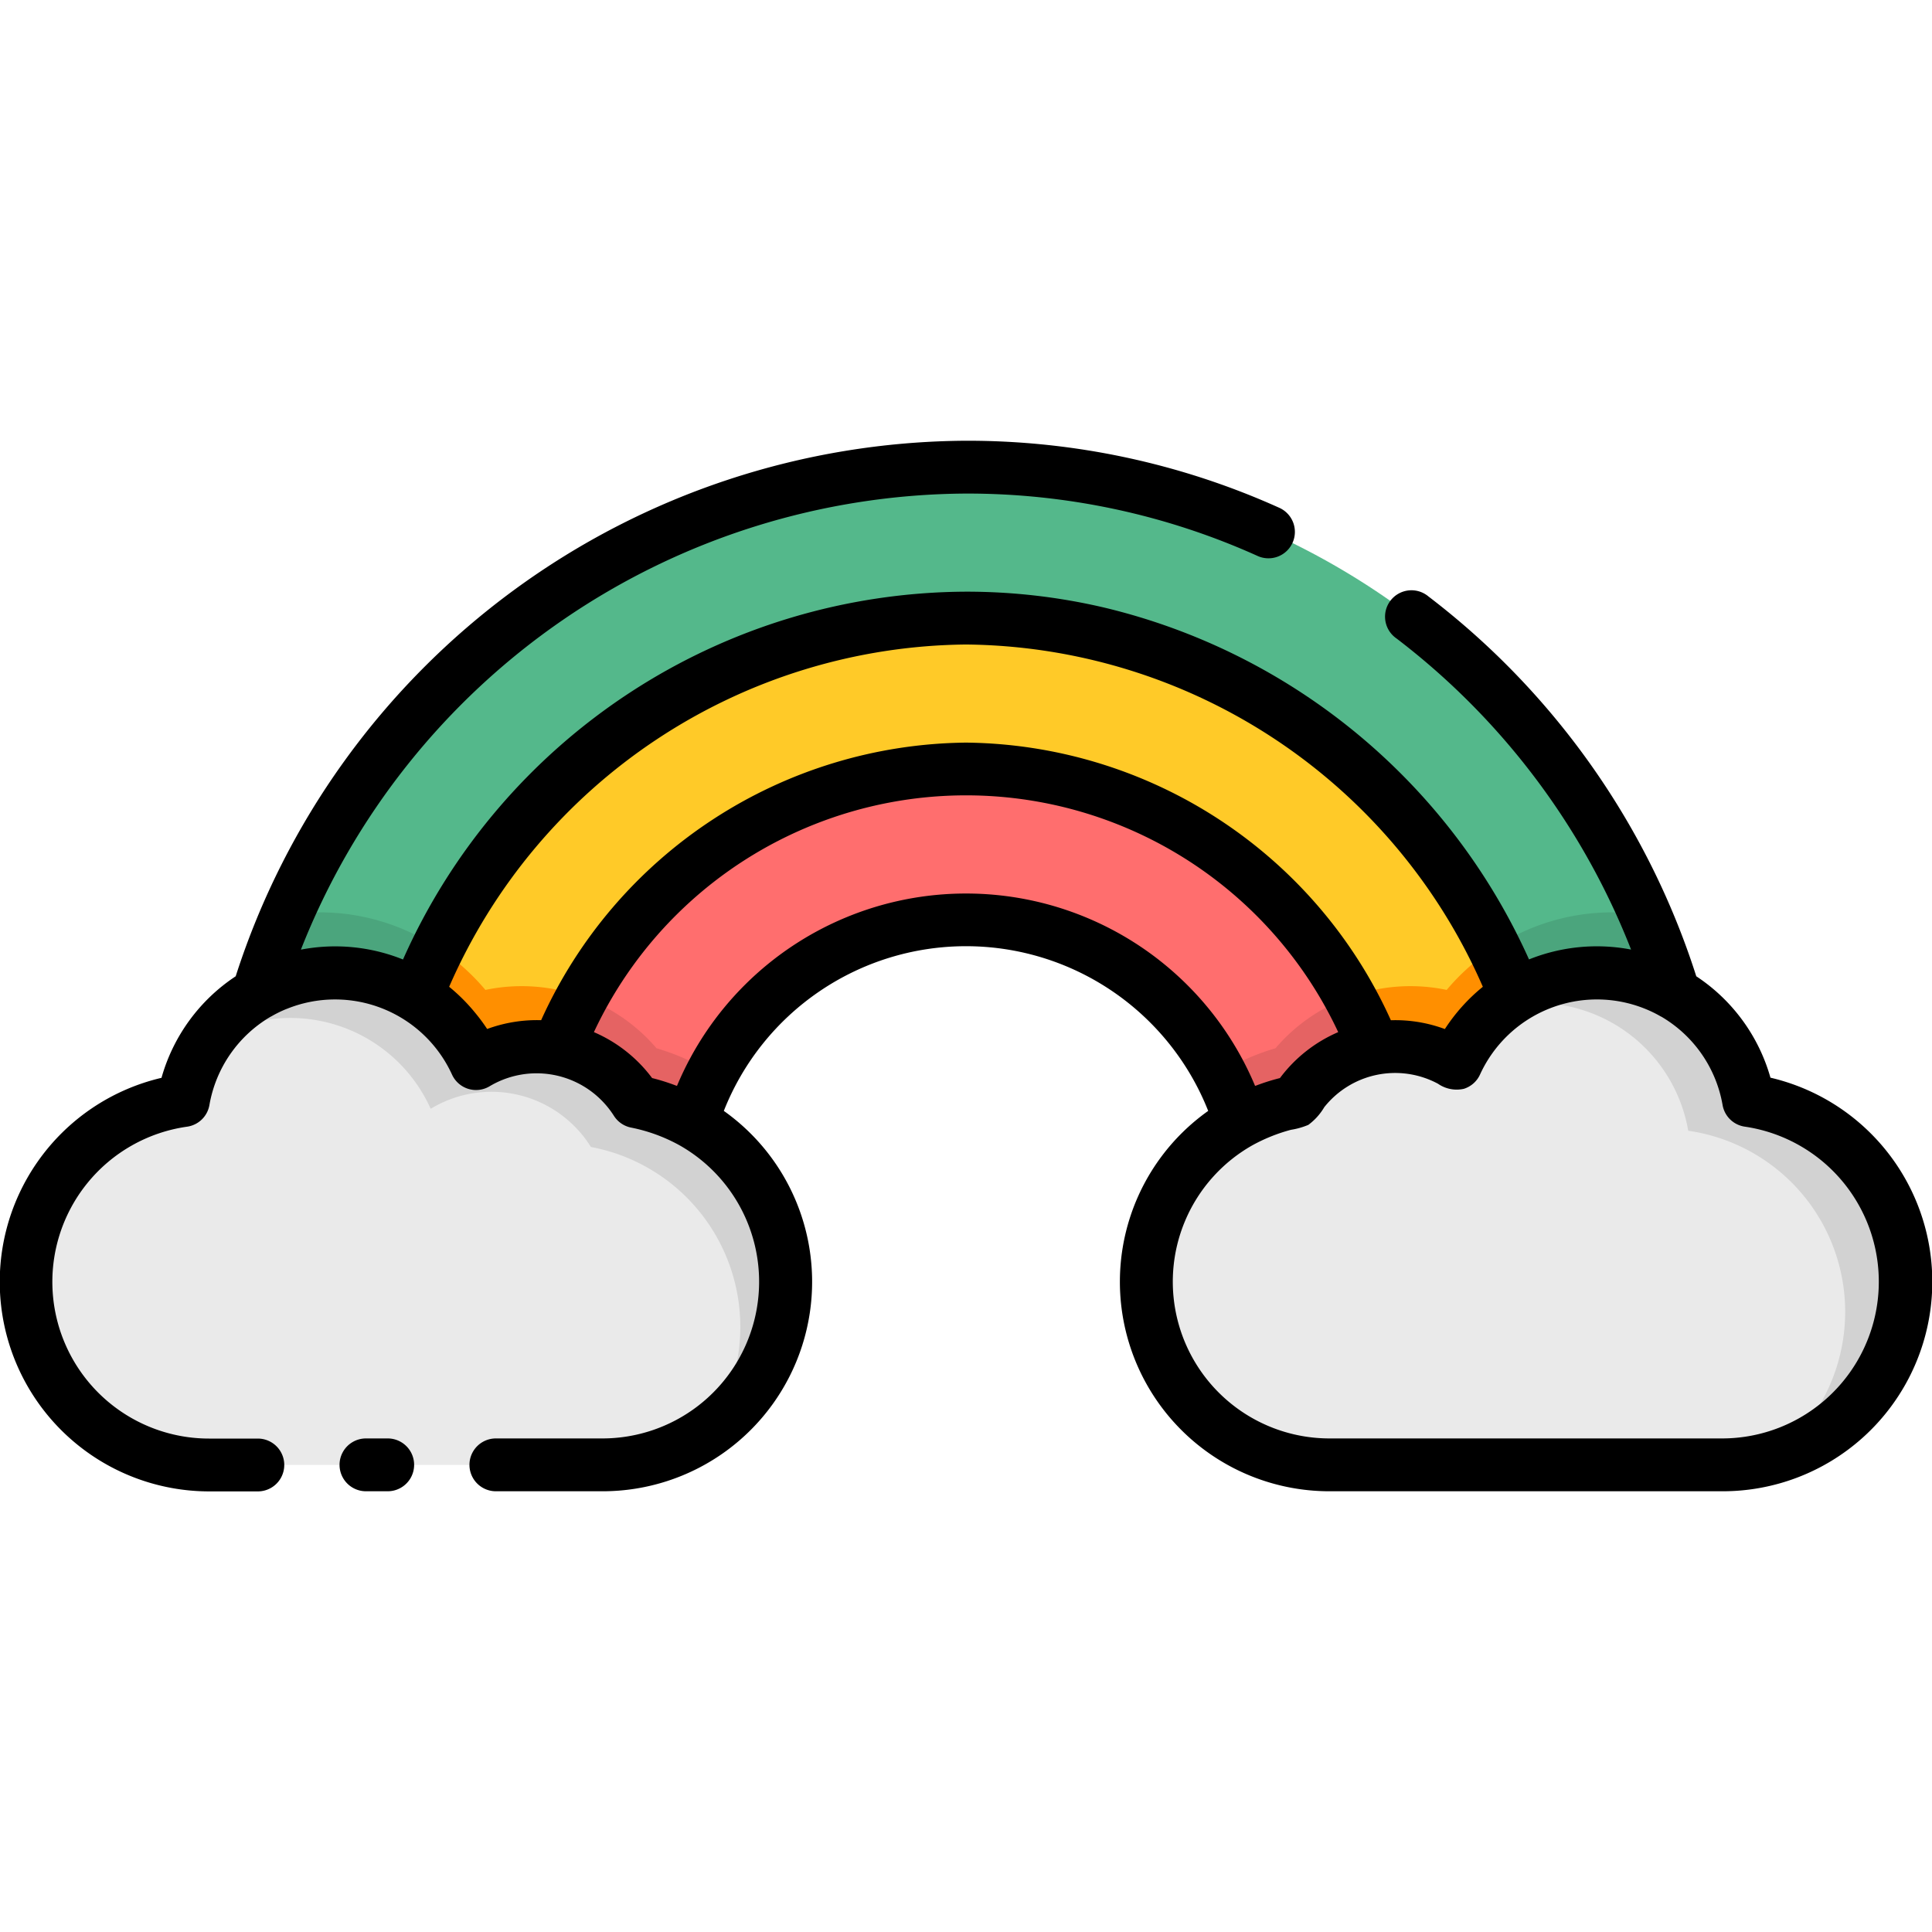 <svg id="Layer_1" data-name="Layer 1" xmlns="http://www.w3.org/2000/svg" viewBox="0 0 128 128"><title>RAINBOW</title><path d="M42.152,72.989a7.761,7.761,0,0,0-10.615-2.527,10.223,10.223,0,0,0-19.389,2.451A12.133,12.133,0,0,0,13.89,97.054H39.909a12.137,12.137,0,0,0,2.243-24.065Z" style="fill:#eaeaea"/><path d="M42.152,72.989a7.761,7.761,0,0,0-10.615-2.527A10.212,10.212,0,0,0,13.657,69.1a10.2,10.2,0,0,1,14.878,4.361A7.761,7.761,0,0,1,39.15,75.991a12.124,12.124,0,0,1,7.706,18.871,12.129,12.129,0,0,0-4.7-21.873Z" style="fill:#d2d2d2"/><path d="M85.848,72.989a7.761,7.761,0,0,1,10.615-2.527,10.223,10.223,0,0,1,19.389,2.451,12.133,12.133,0,0,1-1.742,24.141H88.091a12.137,12.137,0,0,1-2.243-24.065Z" style="fill:#eaeaea"/><path d="M115.852,72.913a10.212,10.212,0,0,0-16.519-6.166,10.21,10.21,0,0,1,12.517,8.168,12.118,12.118,0,0,1,5.578,21.669,12.127,12.127,0,0,0-1.576-23.671Z" style="fill:#d2d2d2"/><path d="M22.219,64.446A10.152,10.152,0,0,1,27.6,65.981a38.987,38.987,0,0,1,72.81,0,10.195,10.195,0,0,1,10.514-.148,48.994,48.994,0,0,0-93.838,0A10.162,10.162,0,0,1,22.219,64.446Z" style="fill:#54b88b"/><path d="M31.537,70.462a7.539,7.539,0,0,1,5.426-.985,28.989,28.989,0,0,1,54.074,0,7.539,7.539,0,0,1,5.426.985,10.288,10.288,0,0,1,3.942-4.481,38.987,38.987,0,0,0-72.81,0A10.288,10.288,0,0,1,31.537,70.462Z" style="fill:#ffca28"/><path d="M42.152,72.989a12.066,12.066,0,0,1,3.692,1.349,19,19,0,0,1,36.314,0,12.066,12.066,0,0,1,3.692-1.349,7.787,7.787,0,0,1,5.188-3.512,28.989,28.989,0,0,0-54.074,0A7.788,7.788,0,0,1,42.152,72.989Z" style="fill:#ff6e6e"/><path d="M89.422,66.048a11.7,11.7,0,0,0-4.917,3.4,16.036,16.036,0,0,0-3.713,1.636,18.854,18.854,0,0,1,1.365,3.259,12.066,12.066,0,0,1,3.692-1.349,7.787,7.787,0,0,1,5.188-3.512A28.884,28.884,0,0,0,89.422,66.048Z" style="fill:#e56363"/><path d="M91.037,69.477a7.539,7.539,0,0,1,5.426.985,10.288,10.288,0,0,1,3.942-4.481c-.419-1.089-.891-2.151-1.4-3.19a14.287,14.287,0,0,0-3.159,2.794,11.682,11.682,0,0,0-6.422.464A28.884,28.884,0,0,1,91.037,69.477Z" style="fill:#ff8f00"/><path d="M99,62.791c.511,1.039.983,2.1,1.4,3.19a10.195,10.195,0,0,1,10.514-.148,48.629,48.629,0,0,0-1.907-5.212,14.36,14.36,0,0,0-2.231-.175A14.187,14.187,0,0,0,99,62.791Z" style="fill:#4ba57d"/><path d="M38.578,66.048a11.7,11.7,0,0,1,4.917,3.4,16.036,16.036,0,0,1,3.713,1.636,18.854,18.854,0,0,0-1.365,3.259,12.066,12.066,0,0,0-3.692-1.349,7.787,7.787,0,0,0-5.188-3.512A28.884,28.884,0,0,1,38.578,66.048Z" style="fill:#e56363"/><path d="M36.963,69.477a7.539,7.539,0,0,0-5.426.985A10.288,10.288,0,0,0,27.6,65.981c.419-1.089.891-2.151,1.4-3.19a14.287,14.287,0,0,1,3.159,2.794,11.682,11.682,0,0,1,6.422.464A28.884,28.884,0,0,0,36.963,69.477Z" style="fill:#ff8f00"/><path d="M29,62.791c-.511,1.039-.983,2.1-1.4,3.19a10.195,10.195,0,0,0-10.514-.148,48.629,48.629,0,0,1,1.907-5.212,14.36,14.36,0,0,1,2.231-.175A14.187,14.187,0,0,1,29,62.791Z" style="fill:#4ba57d"/><path d="M25.687,95.3H24.246a1.75,1.75,0,0,0,0,3.5h1.441a1.75,1.75,0,0,0,0-3.5Z"/><path d="M117.3,71.409a11.935,11.935,0,0,0-4.917-6.728A51.279,51.279,0,0,0,94.641,39.519,1.75,1.75,0,1,0,92.523,42.3a47.852,47.852,0,0,1,15.539,20.611,12.06,12.06,0,0,0-6.761.653,41.4,41.4,0,0,0-28.1-23.3A39.917,39.917,0,0,0,64,39.2,41,41,0,0,0,26.7,63.569a12.041,12.041,0,0,0-6.764-.653A47.618,47.618,0,0,1,64,32.7a46.76,46.76,0,0,1,19.291,4.121,1.75,1.75,0,1,0,1.434-3.192A50.229,50.229,0,0,0,64,29.2,51.106,51.106,0,0,0,15.615,64.681,11.935,11.935,0,0,0,10.7,71.409a13.883,13.883,0,0,0,3.193,27.4h3.19a1.75,1.75,0,1,0,0-3.5h-3.19A10.383,10.383,0,0,1,12.4,74.645a1.749,1.749,0,0,0,1.474-1.431,8.459,8.459,0,0,1,4.061-5.858c.01-.005.021-.006.03-.012a8.032,8.032,0,0,1,1.021-.5l.006,0a8.516,8.516,0,0,1,10.953,4.346,1.75,1.75,0,0,0,2.5.774,6.07,6.07,0,0,1,6.942.512A6.162,6.162,0,0,1,40.67,73.92a1.75,1.75,0,0,0,1.159.789,11.122,11.122,0,0,1,3.194,1.171A10.383,10.383,0,0,1,39.909,95.3H32.853a1.75,1.75,0,1,0,0,3.5h7.057a13.879,13.879,0,0,0,8.045-25.2,17.253,17.253,0,0,1,32.091,0,13.879,13.879,0,0,0,8.045,25.2h26.019a13.883,13.883,0,0,0,3.193-27.4ZM31.472,67.09a11.974,11.974,0,0,0-1.714-1.713A37.755,37.755,0,0,1,64,42.7,37.755,37.755,0,0,1,98.242,65.377a12.055,12.055,0,0,0-2.516,2.8,9.434,9.434,0,0,0-3.577-.583A31.236,31.236,0,0,0,64,49.2,31.234,31.234,0,0,0,35.852,67.59a9.568,9.568,0,0,0-3.577.583A11.9,11.9,0,0,0,31.472,67.09Zm51.68,4.852a20.76,20.76,0,0,0-38.3,0c-.028-.011-.057-.016-.085-.027a13.816,13.816,0,0,0-1.563-.491,9.493,9.493,0,0,0-3.856-3.043,27.22,27.22,0,0,1,49.312,0A9.493,9.493,0,0,0,84.8,71.425a13.816,13.816,0,0,0-1.563.491C83.209,71.926,83.179,71.932,83.151,71.942ZM114.109,95.3H88.091a10.383,10.383,0,0,1-5.109-19.426,11.4,11.4,0,0,1,2.538-1.02,4.97,4.97,0,0,0,1.16-.328,3.929,3.929,0,0,0,1.056-1.172A6,6,0,0,1,95.269,71.8a2.17,2.17,0,0,0,1.711.338,1.752,1.752,0,0,0,1.076-.949,8.516,8.516,0,0,1,10.955-4.345h0a8.029,8.029,0,0,1,1.023.5c.01.006.021.007.031.012a8.459,8.459,0,0,1,4.061,5.857,1.749,1.749,0,0,0,1.474,1.431A10.383,10.383,0,0,1,114.109,95.3Z"/></svg>